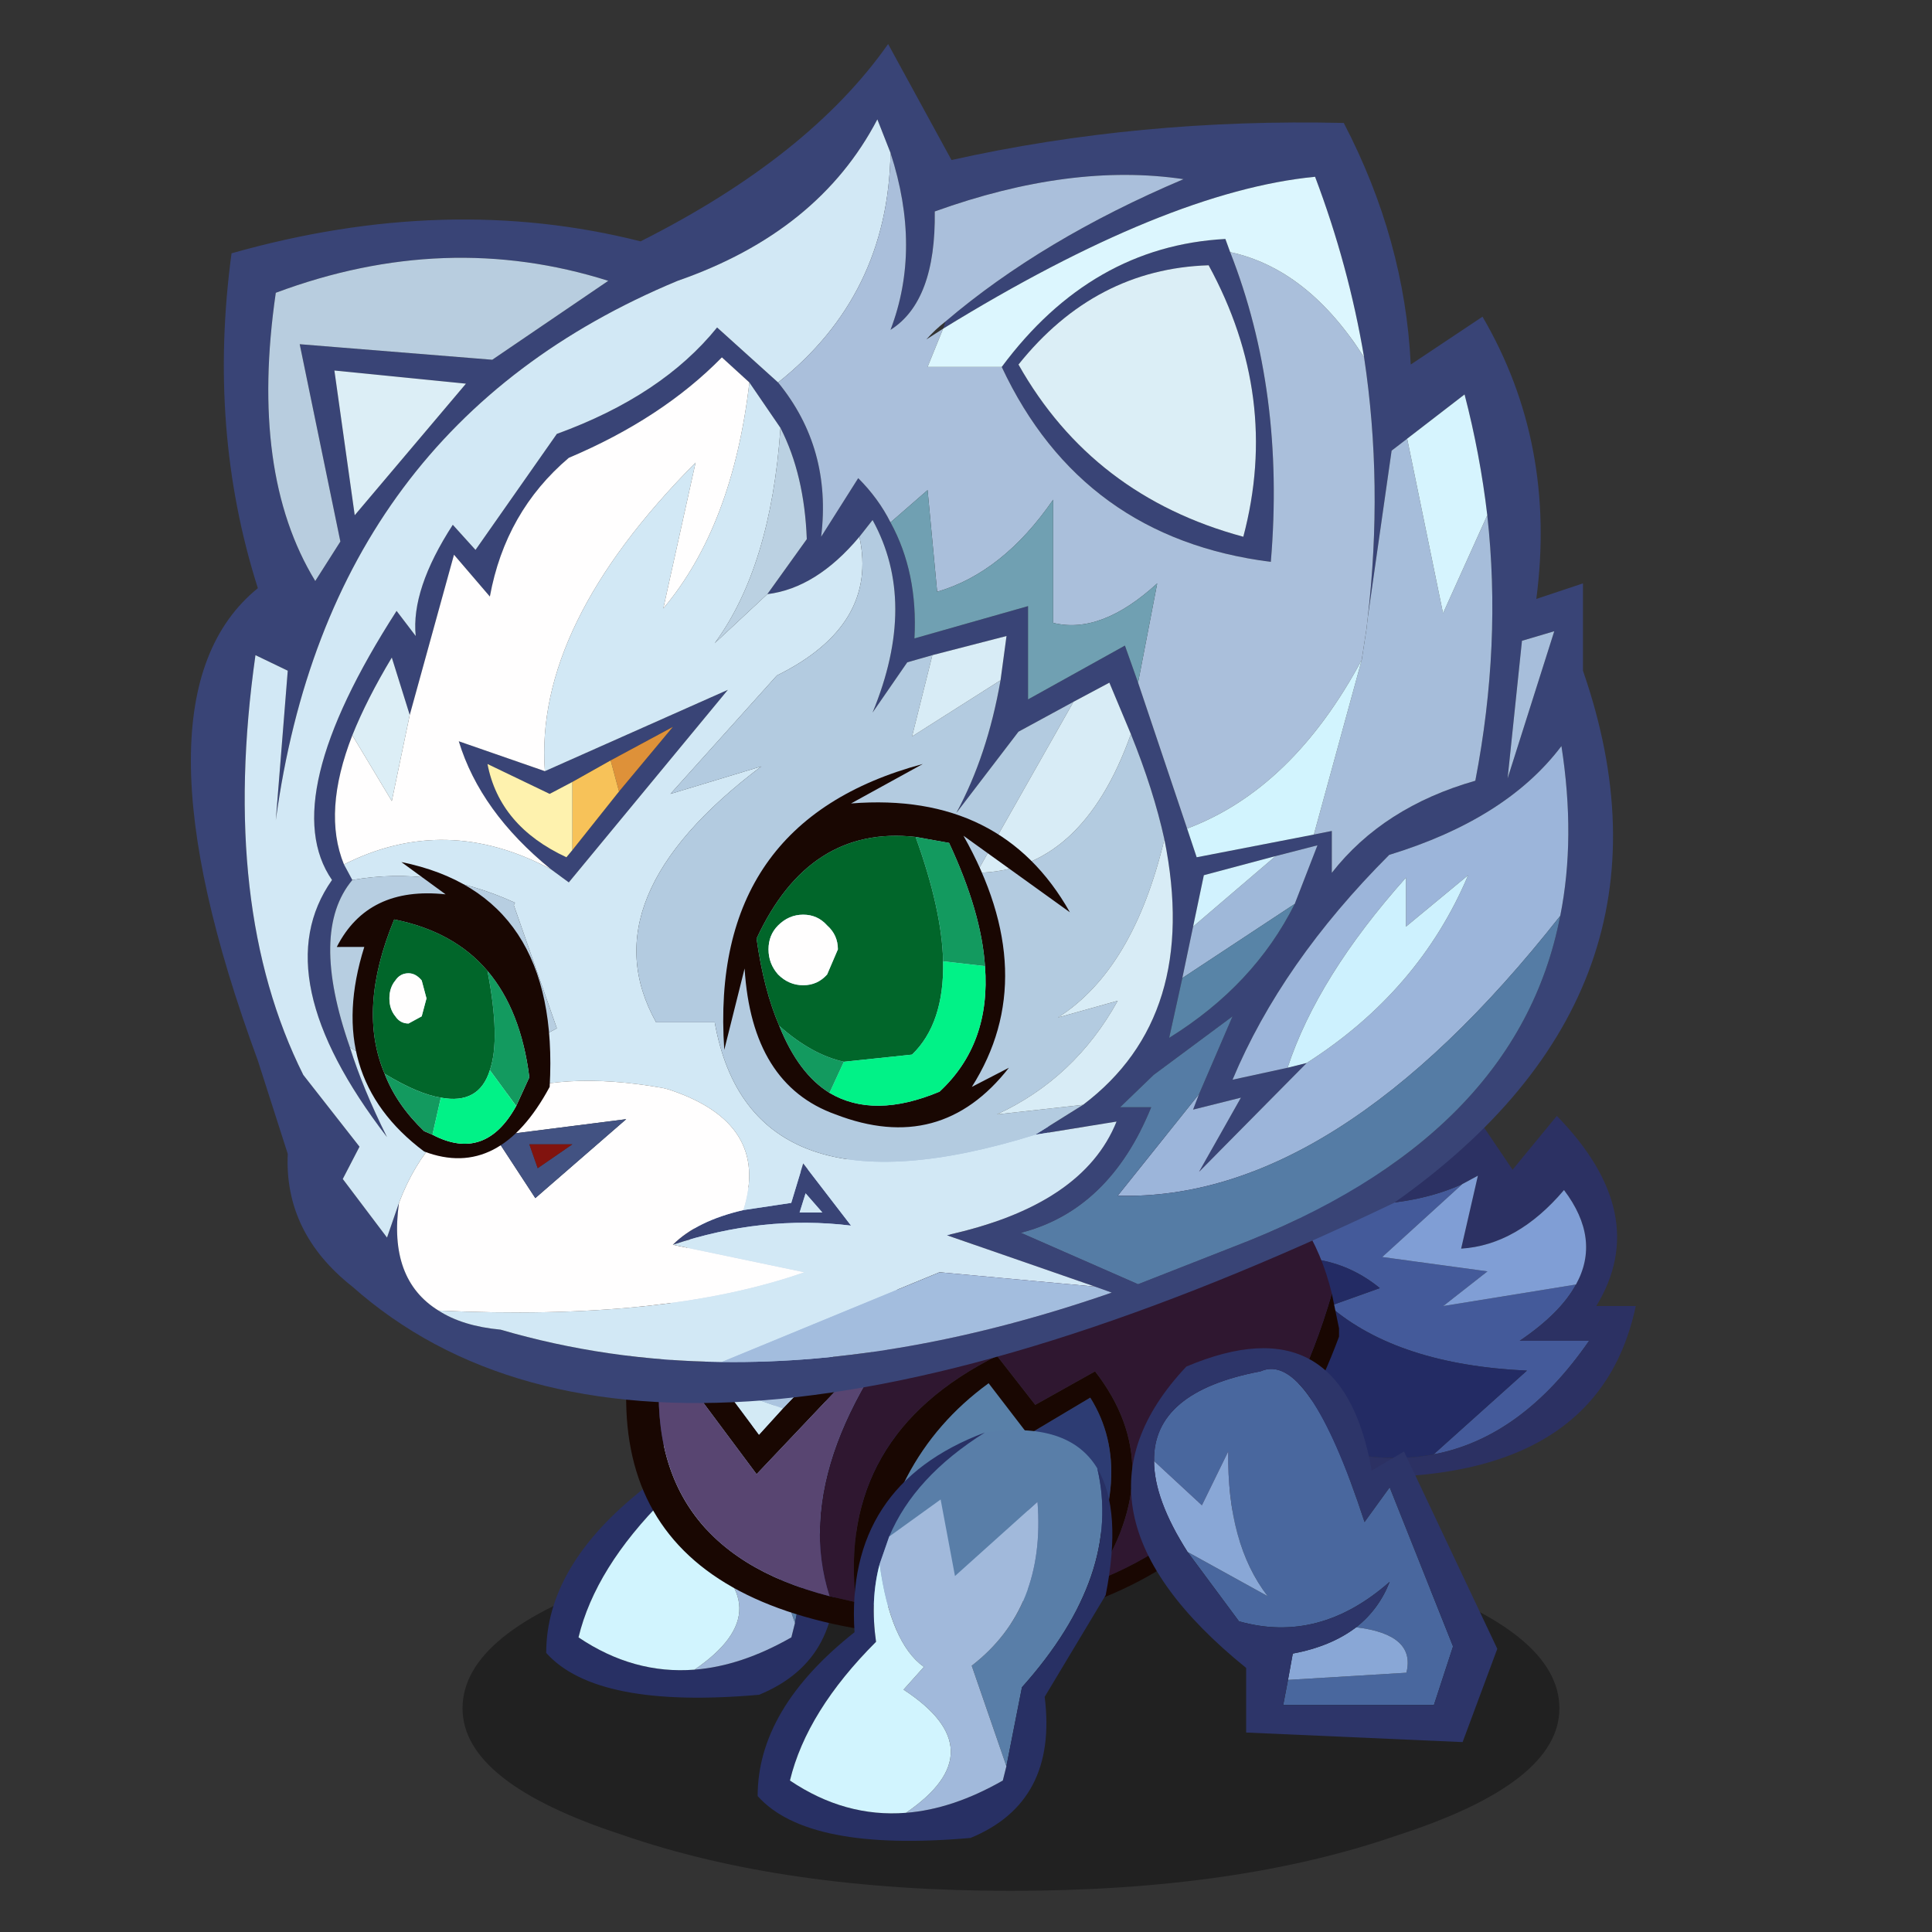 <svg xmlns:ffdec="https://www.free-decompiler.com/flash" xmlns:xlink="http://www.w3.org/1999/xlink" ffdec:objectType="frame" height="90" width="90" xmlns="http://www.w3.org/2000/svg"><rect width="100%" height="100%" fill="#333333" stroke="none"/><use ffdec:characterId="15" height="126.25" transform="matrix(.684 0 0 .684 4.446 1.743)" width="105.85" xlink:href="#a"/><defs><use ffdec:characterId="2" height="17.15" width="14.85" xlink:href="#b" id="h"/><use ffdec:characterId="4" height="15.1" width="18.05" xlink:href="#c" id="i"/><use ffdec:characterId="6" height="21.1" width="29.8" xlink:href="#d" id="j"/><use ffdec:characterId="8" height="56.8" width="59.45" xlink:href="#e" id="k"/><use ffdec:characterId="2" height="17.15" width="14.85" xlink:href="#b" id="l"/><use ffdec:characterId="13" height="16.45" width="15.3" xlink:href="#f" id="m"/><g id="a" transform="translate(-6.5 -2.55)"><use ffdec:characterId="1" height="9.8" transform="matrix(1.346 0 0 2.536 31.5 103.925)" width="55.5" xlink:href="#g"/><use ffdec:characterId="3" height="17.15" transform="translate(37.2 87.65) scale(1.629)" width="14.85" xlink:href="#h"/><use ffdec:characterId="5" height="15.1" transform="translate(82 76) scale(1.629)" width="18.05" xlink:href="#i"/><use ffdec:characterId="7" height="21.1" transform="translate(42.65 76.7) scale(1.629)" width="29.8" xlink:href="#j"/><use ffdec:characterId="11" height="56.8" transform="translate(13 3) scale(1.629)" width="59.45" xlink:href="#k"/><use ffdec:characterId="12" height="17.15" transform="translate(51.6 97.4) scale(1.629)" width="14.85" xlink:href="#l"/><use ffdec:characterId="14" height="16.45" transform="translate(77.05 91.85) scale(1.629)" width="15.3" xlink:href="#m"/></g><g id="b" fill-rule="evenodd"><path d="M9.5.1q3.5-.5 4.7 1.5 1.05 4.45-3.15 9.15l-.65 3.3-1.45-4.2q3.1-2.4 2.75-6.85L8.25 6.1l-.6-3.2L5.5 4.45q1.05-2.5 4-4.35" fill="#597ea8"/><path d="M14.2 1.6q1.05 1.75.35 5.3L12 11.15q.55 4.4-3.1 5.9-6.8.6-8.9-1.75 0-3.65 4.05-6.85Q3.65 2.3 9.5.1q-2.95 1.85-4 4.35L5.1 5.6q-.4 1.5-.15 3.25-2.9 2.9-3.6 5.8Q3.65 16.2 6.2 16q1.95-.15 4.05-1.35l.15-.6.65-3.3q4.2-4.7 3.15-9.15" fill="#283064"/><path d="M5.5 4.45 7.65 2.9l.6 3.2L11.7 3q.35 4.45-2.75 6.85l1.45 4.2-.15.6Q8.15 15.85 6.2 16q3.8-2.6-.1-5.15l.85-.95q-1.4-1-1.85-4.3l.4-1.15" fill="#a1b9db"/><path d="M5.1 5.6q.45 3.3 1.85 4.3l-.85.95Q10 13.4 6.2 16q-2.55.2-4.85-1.35.7-2.9 3.6-5.8Q4.7 7.1 5.1 5.6" fill="#d1f4fe"/></g><g id="c" fill-rule="evenodd"><path d="m2 6.15-.45-.35 3.9-2.1q3.15.15 5.35-.85L7.45 5.9l4.4.6L10 7.95l5.55-.9q-.65 1.2-2.35 2.35h2.9q-2.8 4.05-6.5 4.75l3.9-3.5q-5.4-.25-8.25-2.7l2.1-.75Q5.15 5.4 2 6.15" fill="#445a9a"/><path d="M10.8 2.85q-2.2 1-5.35.85l-3.9 2.1.45.35q3.7 2.8 1.95 7.35 3.05 1.15 5.65.65 3.7-.7 6.5-4.75h-2.9q1.7-1.15 2.35-2.35 1.05-1.9-.5-3.95-1.95 2.3-4.3 2.45l.7-3.05-.65.35M0 6.1Q3.4 2 7.45 2.35q2.6.3 4.2-1.95l1.25 1.85L14.75 0q4 4.1 1.65 7.95h1.65Q16.2 16.7 2.3 14.75q2-5.3-2.3-8.65" fill="#2c3163"/><path d="m15.55 7.05-5.55.9 1.85-1.45-4.4-.6 3.35-3.05.65-.35-.7 3.05q2.35-.15 4.3-2.45 1.55 2.05.5 3.95" fill="#809ed5"/><path d="M2 6.15Q5.15 5.4 7.35 7.2l-2.1.75q2.85 2.45 8.25 2.7l-3.9 3.5q-2.6.5-5.65-.65Q5.7 8.95 2 6.15" fill="#232b64"/></g><g id="d" fill-rule="evenodd"><path d="m29.5 7 .3 1.45v.35Q24.9 22.05 9.9 21.05-4.05 18.75 1.65 3.7l1.65-.55Q2.25 5.6 1.8 7.7l2.3 3.25 1.45 1.95 1-1.1L17.9 0h1.35l-5.7 6-8.1 8.55-3.95-5.3q-1.15 8.3 7 10.4l1.1.25q-.8-6.95 5.9-10.3l1.6 2.05 2.5-1.4q3.15 4.05-.05 8.8Q26.8 16.3 29.5 7m-12.7 5.9-1.65-2.15q-4.4 3.2-4.85 9.25l1.25.15 5.25-.3 2.05-.55q2.55-4.75.55-7.95l-2.6 1.55" fill="#190702"/><path d="M17.9 0 6.55 11.8l-2.45-.85L1.8 7.7q.45-2.1 1.5-4.55Q12 .2 17.9 0" fill="#abc4df"/><path d="M29.5 7q-2.7 9.3-9.95 12.05 3.2-4.75.05-8.8l-2.5 1.4-1.6-2.05q-6.7 3.35-5.9 10.3l-1.1-.25Q6.6 13.7 13.55 6l5.7-6q8.6.2 10.25 7" fill="#2f1730"/><path d="m6.55 11.8-1 1.1-1.45-1.95 2.45.85" fill="#d3eaf5"/><path d="m16.8 12.9 2.6-1.55q2 3.2-.55 7.95l-2.05.55V12.9" fill="#2d3c73"/><path d="m16.8 19.85-5.25.3L10.3 20q.45-6.05 4.85-9.25l1.65 2.15v6.95" fill="#5980a8"/><path d="M8.5 19.65q-8.15-2.1-7-10.4l3.95 5.3L13.55 6Q6.6 13.7 8.5 19.65" fill="#584571"/></g><g id="e" fill-rule="evenodd"><path d="m5.2 22.45 1.05-1.65-1.7-8.25 8.05.65 4.85-3.3q-6.8-2.15-13.9.5-1.1 7.55 1.65 12.05m.8-8.8.85 6.05 4.65-5.5-5.5-.55m-4.3-4.9q9-2.55 17.1-.5Q25.85 4.7 29.15 0l2.65 4.85Q39.65 3.1 48.2 3.3q2.55 4.9 2.8 10.1l3-2q3.1 5.3 2.25 11.8l1.95-.65v3.65q4.65 13.4-7.9 22.25-30.85 14.75-43.55 3.5-2.85-2.25-2.7-5.55L2.8 42.5q-5.6-15.2 0-19.75-2.1-6.6-1.1-14m4.95 33.2Q7.2 43.7 8.2 45.7 3.05 39 5.9 34.95q-2.35-3.4 2.7-11.25l.8 1.05q-.2-1.95 1.55-4.65l.95 1.05 3.4-4.85q4.4-1.6 6.7-4.45l2.55 2.3q2.25 2.75 1.8 6.45l1.55-2.45q.85.85 1.35 1.85 1.15 2.1 1 4.85L35 23.5v3.9l4.05-2.25.55 1.55 2.05 6.1.4 1.2 4.9-.95.75-.15v1.75q2.15-2.75 6-3.85 1.1-5.7.5-11.1-.3-2.55-.95-5.05l-2.4 1.85-.65.5-1 7q.65-5.6-.15-10.9Q48.4 9.25 47 5.55q-6.2.6-15.55 6.35l.1-.3q4.05-3.45 9.95-5.95-4.7-.7-10.4 1.35.05 3.75-1.85 4.95 1.3-3.4 0-7.4l-.55-1.4q-2.45 4.7-8.35 6.75Q5.8 15.95 3.55 32.45l.5-6.25-1.35-.65Q1.2 36.1 4.7 43.1l2.35 3-.7 1.35L8.2 49.9l.5-1.45q-.45 3.2 1.65 4.5 1 .65 2.6.8 4.45 1.3 9.25 1.35 7.65.1 16.3-2.9l-.7-.25-6.2-2.15q5.7-1.25 7.1-4.75l-3.4.55 2-1.25q4.9-3.7 3.4-11.1-.45-2.05-1.4-4.4l-.9-2.15-1.5.8-2.3 1.25-2.6 3.4q1.3-2.4 1.85-5.55l.25-1.85-3.1.8-1.05.3-1.45 2.1q1.9-4.6 0-8.05l-.55.7q-1.8 2.15-3.85 2.4l1.65-2.3q-.1-2.7-1.1-4.65l-1.3-1.9-1.15-1.05q-2.5 2.55-6.4 4.2-2.65 2.25-3.3 5.8L11 21.35l-1.85 6.7-.75-2.4Q7.35 27.4 6.75 28.9q-1.25 3.2-.35 5.4l.35.65q-1.8 2.15-.1 7M33.9 13.5q3.75-5.05 9.35-5.35l.2.55q2.3 5.85 1.7 12.95-7.9-1-11.25-8.15M44 20.6q1.55-5.85-1.45-11.35-4.75.15-7.95 4.15 3.1 5.5 9.4 7.2m11.65 4.35-.6 5.75L57 24.55l-1.35.4m1.6 11.5q.65-3.25.05-7.1-2.3 3.05-7.2 4.55-4.5 4.5-6.55 9.4l2.3-.5.8-.2-4.5 4.55 1.75-3.1-2 .5.25-.65 1.4-3.25-3.3 2.45-1.4 1.35h1.3q-1.75 4.3-5.45 5.25l4.9 2.15 3.95-1.55q11.9-4.55 13.7-13.85m-15.8 2.6-.55 2.5q3.55-2.2 5.25-5.6l.95-2.45-1.75.45-3 .8-.45 2.15-.45 2.15m-23.9-9.1-1.6.9-.95.5-2.6-1.25q.5 2.6 3.3 3.9l.25-.3 1.95-2.45 2.25-2.7-2.6 1.4m-2.5 4.55q-2.95-2.4-3.85-5.35l3.6 1.25 7.65-3.4-6.65 8.05-.75-.55m5.1 15.7q1-1 2.95-1.45l2-.3.5-1.65 2 2.6q-3.7-.45-7.45.8m6.25-1.35-.7-.8-.25.8h.95" fill="#394476"/><path d="M5.2 22.45q-2.75-4.5-1.65-12.05 7.1-2.65 13.9-.5l-4.85 3.3-8.05-.65 1.7 8.25-1.05 1.65" fill="#b8cddf"/><path d="m6 13.65 5.5.55-4.65 5.5L6 13.65m.75 15.25q.6-1.5 1.65-3.25l.75 2.4-.75 3.6-1.65-2.75" fill="#dceef6"/><path d="M24.55 14.15 22 11.85q-2.3 2.85-6.7 4.45l-3.4 4.85-.95-1.05Q9.2 22.8 9.4 24.75l-.8-1.05q-5.05 7.85-2.7 11.25Q3.05 39 8.2 45.7q-1-2-1.55-3.75 3.45 2.1 8.65-.8L13.5 36l.05-.1q-3.4-1.55-6.8-.95l-.35-.65q4.25-2.15 8.65.2l.75.55L22.45 27l-7.65 3.4q-.45-6.1 6.3-12.9l-1.35 6.1q2.9-3.45 3.6-9.45l1.3 1.9q-.4 5.8-2.75 9L24.1 23q2.05-.25 3.85-2.4.8 3.7-3.45 5.8l-4.45 4.95 3.8-1.15q-7.3 5.5-4.4 10.7h2.45q1.5 8.4 13.4 4.7l3.4-.55q-1.4 3.5-7.1 4.75l6.2 2.15-6.5-.6-9.1 3.75q-4.8-.05-9.25-1.35-1.6-.15-2.6-.8 9.45.45 15.3-1.6l-5.5-1.15q3.75-1.25 7.45-.8l-2-2.6-.5 1.65-2 .3q1.15-3.65-3.15-5.05l-.2-.05Q11.1 42.1 8.7 48.45l-.5 1.45-1.85-2.45.7-1.35-2.35-3q-3.5-7-2-17.55l1.35.65-.5 6.25Q5.8 15.95 20.35 9.9q5.9-2.05 8.35-6.75l.55 1.4q-.1 5.95-4.7 9.6m1.85 34.7h-.95l.25-.8.7.8" fill="#d2e8f5"/><path d="M6.4 34.3q-.9-2.2.35-5.4l1.65 2.75.75-3.6 1.85-6.7 1.5 1.75q.65-3.55 3.3-5.8 3.9-1.65 6.4-4.2l1.15 1.05q-.7 6-3.6 9.45l1.35-6.1q-6.75 6.8-6.3 12.9l-3.6-1.25q.9 2.95 3.85 5.35-4.4-2.35-8.65-.2m3.95 18.65q-2.1-1.3-1.65-4.5 2.4-6.35 11.05-4.8l.2.05q4.3 1.4 3.15 5.05-1.95.45-2.95 1.45l5.5 1.15q-5.85 2.05-15.3 1.6m2.35-7.3 1.7 2.6 3.8-3.3-5.5.7" fill="#fffefe"/><path d="M29.25 4.55q1.3 4 0 7.4 1.9-1.2 1.85-4.95 5.7-2.05 10.4-1.35-5.9 2.5-9.95 5.95-.45.35-.8.75l.7-.45-.65 1.6h3.1q3.35 7.15 11.25 8.15.6-7.1-1.7-12.95 3.25.7 5.6 4.4.8 5.3.15 10.9l-.05.45-.2 1.3q-2.9 5.4-7.3 7.05l-2.05-6.1.8-4.15q-2.35 2.15-4.35 1.65v-5.15q-2.1 3.05-4.85 3.85l-.4-4.25L29.25 20q-.5-1-1.35-1.85l-1.55 2.45q.45-3.7-1.8-6.45 4.6-3.65 4.7-9.6" fill="#aabfdb"/><path d="M24.65 16.05q1 1.95 1.1 4.65L24.1 23l-2.2 2.05q2.35-3.2 2.75-9" fill="#bbd1e2"/><path d="m27.95 20.6.55-.7q1.9 3.45 0 8.05l1.45-2.1 1.05-.3-.85 3.4 3.7-2.35q-.55 3.15-1.85 5.55l2.6-3.4 2.3-1.25-4.05 7.15q4.4-.05 6.45-5.8.95 2.35 1.4 4.4-1.3 5.45-4.45 7.45l2.5-.7q-1.8 3.25-5.05 4.75l3.6-.4-2 1.25q-11.9 3.7-13.4-4.7h-2.45q-2.9-5.2 4.4-10.7l-3.8 1.15 4.45-4.95q4.25-2.1 3.45-5.8" fill="#b3cbe0"/><path d="m39.6 26.7-.55-1.55L35 27.4v-3.9l-4.75 1.35q.15-2.75-1-4.85l1.55-1.35.4 4.25q2.75-.8 4.85-3.85v5.15q2 .5 4.35-1.65l-.8 4.15" fill="#70a0b2"/><path d="M31.45 11.9Q40.8 6.15 47 5.55q1.4 3.7 2.05 7.55-2.35-3.7-5.6-4.4l-.2-.55q-5.6.3-9.35 5.35h-3.1l.65-1.6" fill="#dcf6fe"/><path d="m49.2 24 1-7 .65-.5 1.5 7.3 1.85-4.1q.6 5.4-.5 11.1-3.85 1.1-6 3.85V32.9l-.75.15 2-7.3.2-1.3.05-.45" fill="#a6bdda"/><path d="m50.85 16.5 2.4-1.85q.65 2.5.95 5.05l-1.85 4.1-1.5-7.3" fill="#d6f4fe"/><path d="M44 20.6q-6.3-1.7-9.4-7.2 3.2-4 7.95-4.15 3 5.5 1.45 11.35" fill="#dbeef6"/><path d="m55.65 24.95 1.35-.4-1.95 6.15.6-5.75" fill="#a7bedb"/><path d="m45.85 42.8-2.3.5q2.05-4.9 6.55-9.4 4.9-1.5 7.2-4.55.6 3.85-.05 7.1-9.4 11.95-18.5 11.7l3.4-4.25-.25.65 2-.5-1.75 3.1 4.5-4.55q4.7-3 6.75-7.85l-2.6 2.15v-2.05Q47.1 39 45.85 42.8" fill="#9cb5da"/><path d="m46.15 35.95-4.7 3.1.45-2.15 3.45-2.95 1.75-.45-.95 2.45" fill="#9fb8d9"/><path d="m41.9 36.9.45-2.15 3-.8-3.45 2.95" fill="#d1f2fe"/><path d="M46.15 35.95q-1.7 3.4-5.25 5.6l.55-2.5 4.7-3.1" fill="#5884a7"/><path d="m46.95 33.05-4.9.95-.4-1.2q4.4-1.65 7.3-7.05l-2 7.3" fill="#d2f4fe"/><path d="m46.65 42.6-.8.2q1.25-3.8 4.95-7.95v2.05l2.6-2.15q-2.05 4.85-6.75 7.85" fill="#cdf1fe"/><path d="M57.25 36.45q-1.8 9.3-13.7 13.85l-3.95 1.55-4.9-2.15q3.7-.95 5.45-5.25h-1.3l1.4-1.35 3.3-2.45-1.4 3.25-3.4 4.25q9.1.25 18.5-11.7" fill="#557ca5"/><path d="m31 25.55 3.1-.8-.25 1.85-3.7 2.35.85-3.4m5.9 1.95 1.5-.8.9 2.15q-2.05 5.75-6.45 5.8l4.05-7.15m3.8 5.75q1.5 7.4-3.4 11.1l-3.6.4q3.25-1.5 5.05-4.75l-2.5.7q3.15-2 4.45-7.45" fill="#d8ecf6"/><path d="m17.9 31.25-.35-1.3 2.6-1.4-2.25 2.7" fill="#de9139"/><path d="m17.55 29.95.35 1.3-1.95 2.45v-2.85l1.6-.9" fill="#f7c259"/><path d="M15.95 30.85v2.85l-.25.3q-2.8-1.3-3.3-3.9l2.6 1.25.95-.5" fill="#fef2ae"/><path d="M6.65 41.95q-1.7-4.85.1-7 3.4-.6 6.8.95l-.05.1 1.8 5.15q-5.2 2.9-8.65.8" fill="#b7cee1"/><path d="m14.15 46 .35 1 1.45-1h-1.8m-1.45-.35 5.5-.7-3.8 3.3-1.7-2.6" fill="#425282"/><path d="M14.15 46h1.8l-1.45 1-.35-1" fill="#81130e"/><path d="m37.8 51.95.7.25q-8.65 3-16.3 2.9l9.1-3.75 6.5.6" fill="#a3bdde"/><path d="M27.6 31.75q6.3-.5 9.15 4.55l-4.45-3.2q3.3 5.85.35 10.5l1.55-.8q-2.85 3.65-7.25 1.95-3.5-1.25-3.8-6.1l-.85 3.4q-.65-9.55 8.3-11.95l-3 1.65m2.7 1.4q-4.45-.5-6.65 4.25.3 2.15.95 3.65.8 2 2.1 2.8 1.85 1.1 4.6-.05 2.15-2 1.9-5.25-.15-2.25-1.5-5.15l-1.4-.25m-19.65 2.4L8.8 34.2q6.65 1.35 6.2 9.4-2.1 3.9-5.25 2.7-4.2-3.15-2.5-8.55H6.1q1.3-2.55 4.55-2.2m1.75 3.2Q11 37.1 8.5 36.6q-1.55 3.75-.4 6.45.5 1.3 1.65 2.4l.35.15q2.2 1.15 3.5-1.2l.55-1.2q-.35-2.8-1.75-4.45" fill="#190702"/><path d="M25.6 36.4q-.6 0-1.05.45-.4.4-.4 1t.4 1.05q.45.45 1.05.45.6 0 1-.45l.45-1.05q0-.6-.45-1-.4-.45-1-.45m-1 4.65q-.65-1.5-.95-3.65 2.2-4.75 6.65-4.25 1.1 3.05 1.15 5.2.05 2.6-1.3 3.9l-2.85.3q-1.35-.3-2.7-1.5m-14.95-1.9q-.25-.3-.55-.3-.35 0-.55.3-.25.3-.25.75t.25.75q.2.3.55.3l.55-.3.2-.75-.2-.75m-1.55 3.9q-1.15-2.7.4-6.45 2.5.5 3.9 2.15.55 2.85.1 4.15-.45 1.45-2.05 1.15-.95-.15-2.35-1" fill="#01662a"/><path d="M25.6 36.4q.6 0 1 .45.45.4.45 1l-.45 1.05q-.4.45-1 .45t-1.05-.45q-.4-.45-.4-1.05 0-.6.4-1 .45-.45 1.05-.45M9.65 39.15l.2.75-.2.75-.55.3q-.35 0-.55-.3-.25-.3-.25-.75t.25-.75q.2-.3.55-.3.3 0 .55.3" fill="#fffefe"/><path d="m30.3 33.15 1.4.25q1.35 2.9 1.5 5.15l-1.75-.2q-.05-2.15-1.15-5.2m-3.6 10.7q-1.3-.8-2.1-2.8 1.35 1.2 2.7 1.5l-.6 1.3m-14.3-5.1q1.4 1.65 1.75 4.45l-.55 1.2-1.1-1.5q.45-1.3-.1-4.15m-2.3 6.85-.35-.15q-1.15-1.1-1.65-2.4 1.4.85 2.35 1l-.35 1.55" fill="#139a5f"/><path d="M33.2 38.55q.25 3.25-1.9 5.25-2.75 1.15-4.6.05l.6-1.3 2.85-.3q1.35-1.3 1.3-3.9l1.75.2M13.6 44.4q-1.3 2.35-3.5 1.2l.35-1.55q1.6.3 2.05-1.15l1.1 1.5" fill="#01f287"/></g><g id="f" fill-rule="evenodd"><path d="m2.35 8.5 3.35 1.85Q4 8.15 4.05 4.3l-1.1 2.25-2-1.85Q.9 1.8 5.4.95q2-.9 4.35 6.3L10.8 5.8l2.65 6.65-.8 2.45h-6.3l.2-1.05 4.95-.3q.4-1.6-2.1-1.9.95-.75 1.4-1.9-2.95 2.6-6.3 1.65L2.35 8.5" fill="#49679e"/><path d="M2.35 8.5Q.95 6.3.95 4.7l2 1.85 1.1-2.25Q4 8.15 5.7 10.35L2.35 8.5m4.2 5.35.2-1.1q1.6-.3 2.65-1.1 2.5.3 2.1 1.9l-4.95.3" fill="#89a7d6"/><path d="M.95 4.7q0 1.6 1.4 3.8l2.15 2.9q3.35.95 6.3-1.65-.45 1.15-1.4 1.9-1.05.8-2.65 1.1l-.2 1.1-.2 1.05h6.3l.8-2.45L10.8 5.8 9.75 7.25Q7.4.05 5.4.95.9 1.8.95 4.7m10.45-.4 3.9 8.25-1.45 3.9-9.05-.4v-2.7Q-3.35 6.75 2.3.75 8.8-2 10.05 5.1l1.35-.8" fill="#2d3569"/></g><path d="M27.75 0q0 2-8.15 3.4Q11.5 4.9 0 4.9q-11.5 0-19.65-1.5-8.1-1.4-8.1-3.4 0-2.05 8.1-3.5Q-11.5-4.9 0-4.9q11.5 0 19.6 1.4 8.15 1.45 8.15 3.5" fill-opacity=".349" fill-rule="evenodd" transform="translate(27.75 4.9)" id="g"/></defs></svg>